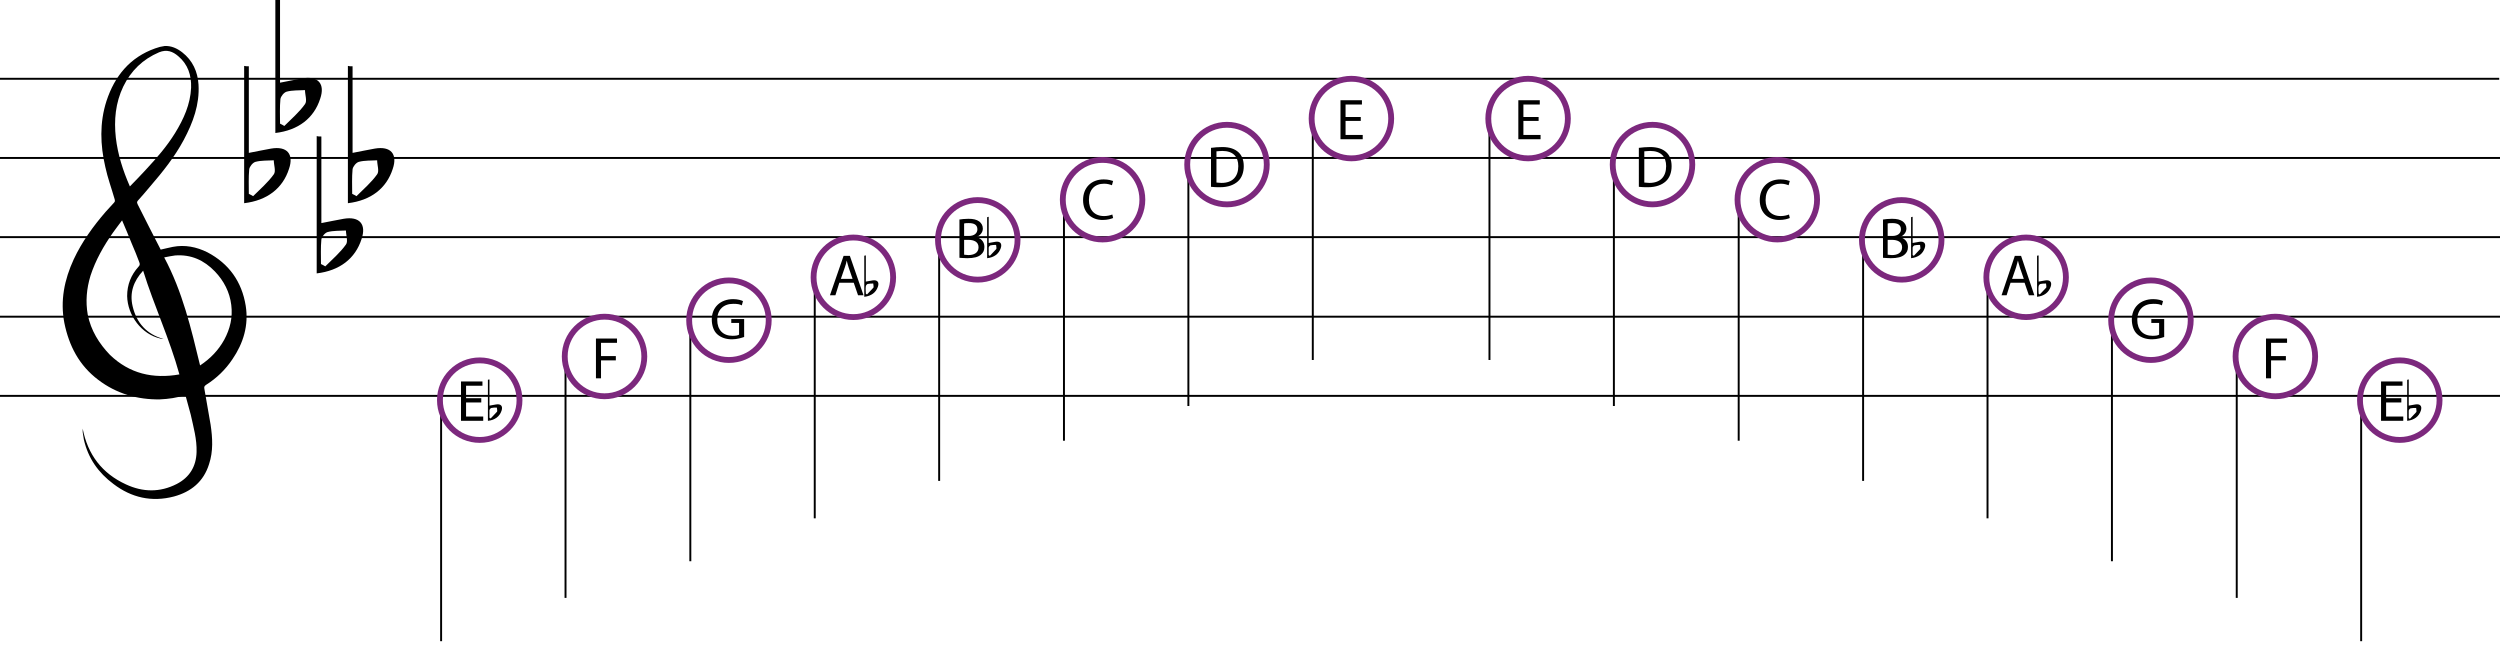 <?xml version="1.0" encoding="utf-8"?>
<!-- Generator: Adobe Illustrator 26.0.2, SVG Export Plug-In . SVG Version: 6.00 Build 0)  -->
<svg version="1.1" id="Layer_1" xmlns="http://www.w3.org/2000/svg" xmlns:xlink="http://www.w3.org/1999/xlink" x="0px" y="0px"
	 viewBox="0 0 641 172" style="enable-background:new 0 0 641 172;" xml:space="preserve">
<style type="text/css">
	.st0{fill:none;stroke:#000000;stroke-width:0.5;stroke-miterlimit:10;}
	.st1{fill:none;stroke:#7C287D;stroke-width:1.5;stroke-miterlimit:10;}
	.st2{fill:none;stroke:#67BF75;stroke-miterlimit:10;}
</style>
<g id="XMLID_240_">
	<line id="XMLID_783_" class="st0" x1="0" y1="40.5" x2="641" y2="40.5"/>
	<line id="XMLID_782_" class="st0" x1="-0.2" y1="20.2" x2="640.8" y2="20.2"/>
	<line id="XMLID_781_" class="st0" x1="0" y1="60.8" x2="641" y2="60.8"/>
	<line id="XMLID_742_" class="st0" x1="0" y1="81.2" x2="641" y2="81.2"/>
	<line id="XMLID_741_" class="st0" x1="0" y1="101.5" x2="641" y2="101.5"/>
</g>
<line id="XMLID_740_" class="st0" x1="145" y1="153.3" x2="145" y2="91.4"/>
<circle id="XMLID_739_" class="st1" cx="155" cy="91.4" r="10.2"/>
<line id="XMLID_737_" class="st0" x1="113.1" y1="164.4" x2="113.1" y2="102.6"/>
<circle id="XMLID_736_" class="st1" cx="123" cy="102.6" r="10.2"/>
<line id="XMLID_734_" class="st0" x1="177" y1="143.9" x2="177" y2="82.1"/>
<circle id="XMLID_733_" class="st1" cx="186.9" cy="82.1" r="10.2"/>
<line id="XMLID_731_" class="st0" x1="208.9" y1="132.9" x2="208.9" y2="71.1"/>
<circle id="XMLID_730_" class="st1" cx="218.8" cy="71.1" r="10.2"/>
<line id="XMLID_728_" class="st0" x1="240.8" y1="123.3" x2="240.8" y2="61.5"/>
<circle id="XMLID_727_" class="st1" cx="250.7" cy="61.5" r="10.2"/>
<line id="XMLID_725_" class="st0" x1="272.8" y1="113" x2="272.8" y2="51.2"/>
<circle id="XMLID_724_" class="st1" cx="282.7" cy="51.2" r="10.2"/>
<line id="XMLID_722_" class="st0" x1="304.7" y1="104.1" x2="304.7" y2="42.2"/>
<circle id="XMLID_721_" class="st1" cx="314.6" cy="42.2" r="10.2"/>
<line id="XMLID_719_" class="st0" x1="336.6" y1="92.3" x2="336.6" y2="30.4"/>
<circle id="XMLID_718_" class="st1" cx="346.5" cy="30.4" r="10.2"/>
<line id="XMLID_716_" class="st0" x1="413.8" y1="104.1" x2="413.8" y2="42.2"/>
<circle id="XMLID_715_" class="st1" cx="423.7" cy="42.2" r="10.2"/>
<line id="XMLID_713_" class="st0" x1="381.9" y1="92.3" x2="381.9" y2="30.4"/>
<circle id="XMLID_712_" class="st1" cx="391.8" cy="30.4" r="10.2"/>
<line id="XMLID_710_" class="st0" x1="445.8" y1="113" x2="445.8" y2="51.2"/>
<circle id="XMLID_709_" class="st1" cx="455.7" cy="51.2" r="10.2"/>
<line id="XMLID_707_" class="st0" x1="477.7" y1="123.3" x2="477.7" y2="61.5"/>
<circle id="XMLID_706_" class="st1" cx="487.6" cy="61.5" r="10.2"/>
<line id="XMLID_704_" class="st0" x1="509.6" y1="132.9" x2="509.6" y2="71.1"/>
<circle id="XMLID_703_" class="st1" cx="519.5" cy="71.1" r="10.2"/>
<line id="XMLID_701_" class="st0" x1="541.5" y1="143.9" x2="541.5" y2="82.1"/>
<circle id="XMLID_700_" class="st1" cx="551.5" cy="82.1" r="10.2"/>
<line id="XMLID_698_" class="st0" x1="573.5" y1="153.3" x2="573.5" y2="91.4"/>
<circle id="XMLID_697_" class="st1" cx="583.4" cy="91.4" r="10.2"/>
<line id="XMLID_695_" class="st0" x1="605.4" y1="164.4" x2="605.4" y2="102.6"/>
<circle id="XMLID_694_" class="st1" cx="615.3" cy="102.6" r="10.2"/>
<g id="XMLID_3084_">
	<path id="XMLID_3085_" d="M123.4,103.2h-3.9v3.6h4.4v1.1h-5.7V97.8h5.5v1.1h-4.2v3.2h3.9V103.2z"/>
</g>
<g id="XMLID_3081_">
	<path id="XMLID_3082_" d="M615.7,103.2h-3.9v3.6h4.4v1.1h-5.7V97.8h5.5v1.1h-4.2v3.2h3.9V103.2z"/>
</g>
<g id="XMLID_3078_">
	<path id="XMLID_3079_" d="M152.8,86.8h5.4v1.1h-4.1v3.4h3.8v1.1h-3.8v4.6h-1.3V86.8z"/>
</g>
<g id="XMLID_3075_">
	<path id="XMLID_3076_" d="M581,86.8h5.4v1.1h-4.1v3.4h3.8v1.1h-3.8v4.6H581V86.8z"/>
</g>
<g id="XMLID_3072_">
	<path id="XMLID_3073_" d="M190.8,86.4c-0.6,0.2-1.8,0.6-3.1,0.6c-1.5,0-2.8-0.4-3.8-1.3c-0.9-0.8-1.4-2.2-1.4-3.8
		c0-3,2.1-5.2,5.5-5.2c1.2,0,2.1,0.3,2.5,0.5l-0.3,1.1c-0.5-0.3-1.2-0.4-2.2-0.4c-2.5,0-4.1,1.5-4.1,4.1c0,2.6,1.5,4.1,3.9,4.1
		c0.9,0,1.4-0.1,1.7-0.3v-3h-2v-1h3.3V86.4z"/>
</g>
<g id="XMLID_3069_">
	<path id="XMLID_3070_" d="M554.9,86.4c-0.6,0.2-1.8,0.6-3.1,0.6c-1.5,0-2.8-0.4-3.8-1.3c-0.9-0.8-1.4-2.2-1.4-3.8
		c0-3,2.1-5.2,5.5-5.2c1.2,0,2.1,0.3,2.5,0.5l-0.3,1.1c-0.5-0.3-1.2-0.4-2.2-0.4c-2.5,0-4.1,1.5-4.1,4.1c0,2.6,1.5,4.1,3.9,4.1
		c0.9,0,1.4-0.1,1.7-0.3v-3h-2v-1h3.3V86.4z"/>
</g>
<g id="XMLID_3065_">
	<path id="XMLID_3066_" d="M215.2,72.5l-1,3.2h-1.4l3.5-10.1h1.6l3.5,10.1h-1.4l-1.1-3.2H215.2z M218.6,71.5l-1-2.9
		c-0.2-0.7-0.4-1.3-0.5-1.8h0c-0.1,0.6-0.3,1.2-0.5,1.8l-1,2.9H218.6z"/>
</g>
<g id="XMLID_3061_">
	<path id="XMLID_3062_" d="M515.5,72.5l-1,3.2h-1.3l3.4-10.1h1.6l3.4,10.1h-1.4l-1.1-3.2H515.5z M518.9,71.5l-1-2.9
		c-0.2-0.7-0.4-1.3-0.5-1.8h0c-0.2,0.6-0.3,1.2-0.5,1.8l-1,2.9H518.9z"/>
</g>
<g id="XMLID_3056_">
	<path id="XMLID_3057_" d="M245.9,56.3c0.6-0.1,1.5-0.2,2.4-0.2c1.3,0,2.1,0.2,2.8,0.7c0.5,0.4,0.9,1,0.9,1.8c0,1-0.7,1.8-1.7,2.2v0
		c1,0.2,2.1,1,2.1,2.5c0,0.9-0.3,1.5-0.9,2c-0.7,0.6-1.8,0.9-3.5,0.9c-0.9,0-1.6-0.1-2-0.1V56.3z M247.2,60.5h1.2
		c1.4,0,2.2-0.7,2.2-1.7c0-1.2-0.9-1.6-2.2-1.6c-0.6,0-0.9,0-1.2,0.1V60.5z M247.2,65.3c0.3,0,0.6,0.1,1.1,0.1c1.3,0,2.6-0.5,2.6-2
		c0-1.4-1.2-1.9-2.6-1.9h-1.1V65.3z"/>
</g>
<g id="XMLID_3051_">
	<path id="XMLID_3052_" d="M482.7,56.3c0.6-0.1,1.5-0.2,2.4-0.2c1.3,0,2.1,0.2,2.8,0.7c0.5,0.4,0.9,1,0.9,1.8c0,1-0.7,1.8-1.7,2.2v0
		c1,0.2,2.1,1,2.1,2.5c0,0.9-0.3,1.5-0.9,2c-0.7,0.6-1.8,0.9-3.5,0.9c-0.9,0-1.6-0.1-2-0.1V56.3z M484,60.5h1.2
		c1.4,0,2.2-0.7,2.2-1.7c0-1.2-0.9-1.6-2.2-1.6c-0.6,0-0.9,0-1.2,0.1V60.5z M484,65.3c0.3,0,0.6,0.1,1.1,0.1c1.3,0,2.6-0.5,2.6-2
		c0-1.4-1.2-1.9-2.6-1.9H484V65.3z"/>
</g>
<g id="XMLID_3048_">
	<path id="XMLID_3049_" d="M285.4,55.9c-0.5,0.2-1.4,0.5-2.7,0.5c-2.8,0-5-1.8-5-5.1c0-3.2,2.1-5.3,5.3-5.3c1.2,0,2.1,0.3,2.4,0.4
		l-0.3,1.1c-0.5-0.2-1.2-0.4-2-0.4c-2.4,0-3.9,1.5-3.9,4.2c0,2.5,1.4,4.1,3.9,4.1c0.8,0,1.6-0.2,2.1-0.4L285.4,55.9z"/>
</g>
<g id="XMLID_3045_">
	<path id="XMLID_3046_" d="M458.9,55.9c-0.5,0.2-1.4,0.5-2.7,0.5c-2.8,0-5-1.8-5-5.1c0-3.2,2.1-5.3,5.3-5.3c1.2,0,2.1,0.3,2.4,0.4
		l-0.3,1.1c-0.5-0.2-1.2-0.4-2-0.4c-2.4,0-3.9,1.5-3.9,4.2c0,2.5,1.4,4.1,3.9,4.1c0.8,0,1.6-0.2,2.1-0.4L458.9,55.9z"/>
</g>
<g id="XMLID_3041_">
	<path id="XMLID_3042_" d="M310.6,37.9c0.8-0.1,1.7-0.2,2.8-0.2c1.9,0,3.2,0.5,4.1,1.3c0.9,0.8,1.4,2,1.4,3.6c0,1.6-0.5,3-1.5,3.9
		c-1,0.9-2.5,1.5-4.5,1.5c-0.9,0-1.7,0-2.4-0.1V37.9z M311.9,46.8c0.3,0,0.8,0.1,1.3,0.1c2.8,0,4.3-1.6,4.3-4.3
		c0-2.4-1.3-3.9-4.1-3.9c-0.7,0-1.2,0.1-1.5,0.1V46.8z"/>
</g>
<g id="XMLID_3037_">
	<path id="XMLID_3038_" d="M420.3,37.9c0.8-0.1,1.7-0.2,2.8-0.2c1.9,0,3.2,0.5,4.1,1.3c0.9,0.8,1.4,2,1.4,3.6c0,1.6-0.5,3-1.5,3.9
		c-1,0.9-2.5,1.5-4.5,1.5c-0.9,0-1.7,0-2.4-0.1V37.9z M421.6,46.8c0.3,0,0.8,0.1,1.3,0.1c2.8,0,4.3-1.6,4.3-4.3
		c0-2.4-1.3-3.9-4.1-3.9c-0.7,0-1.2,0.1-1.5,0.1V46.8z"/>
</g>
<g id="XMLID_3034_">
	<path id="XMLID_3035_" d="M348.9,31H345v3.6h4.4v1.1h-5.7V25.7h5.5v1.1H345V30h3.9V31z"/>
</g>
<g id="XMLID_3031_">
	<path id="XMLID_3032_" d="M394.5,31h-3.9v3.6h4.4v1.1h-5.7V25.7h5.5v1.1h-4.2V30h3.9V31z"/>
</g>
<g id="XMLID_669_">
	<path id="XMLID_670_" d="M47.5,101.3c-2.1,0.7-4.3,1-6.5,1.1c-5.8,0.1-11.2-1.5-15.8-5c-4.9-3.7-7.5-8.7-8.7-14.6
		c-1.1-5.7,0-11.1,2.4-16.3c2.1-4.5,5-8.5,8.2-12.2c0.7-0.8,1.4-1.5,2.1-2.3c0.3-0.3,0.3-0.5,0.2-0.9c-0.8-2.8-1.8-5.5-2.4-8.3
		c-1.3-5.6-1.5-11.3,0.3-16.9c2.1-6.4,6-11.2,12.5-13.5c0.8-0.3,1.6-0.5,2.4-0.6c1.7-0.1,3.2,0.6,4.5,1.6c2.7,2.1,4,5,4.2,8.3
		c0.3,5.1-1.4,9.7-3.8,14.2c-2.3,4.3-5.4,8.2-8.6,11.9c-1.1,1.3-2.1,2.5-3.2,3.7c-0.3,0.4-0.1,0.6,0,0.9c2,3.9,3.9,7.8,5.9,11.6
		c1-0.2,2-0.5,3.1-0.7c3.1-0.6,6.1,0,8.9,1.4c5.5,2.9,8.8,7.5,9.8,13.7c0.8,5-0.6,9.6-3.4,13.7c-1.8,2.7-4.1,4.9-6.8,6.6
		c-0.4,0.3-0.5,0.5-0.4,1c0.5,3.1,1.1,6.1,1.6,9.2c0.5,3.4,0.7,6.8-0.4,10.1c-1.4,4.5-4.6,7.1-9,8.3c-5.7,1.5-10.9,0.3-15.5-3.2
		c-3.9-2.9-6.5-6.6-7.6-11.4c-0.1-0.6-0.2-1.3-0.3-1.9c0-0.3,0-0.6,0-0.9c1.3,6.7,5,11.5,11.1,14.3c4.3,2,8.7,2.1,13-0.1
		c3.3-1.7,5-4.5,5.1-8.2c0.1-3.3-0.8-6.4-1.5-9.6c-0.4-1.5-0.8-2.9-1.2-4.4C47.7,101.7,47.6,101.5,47.5,101.3z M46,96
		c-2.5-9.1-6.5-17.6-9.3-26.6c-2.5,2.7-3.5,5.7-2.7,9.1c1,4.3,3.6,7.2,7.9,8.4c-0.3,0-0.5,0-0.8-0.1c-4.8-1.1-8.4-5.9-8.5-10.9
		c0-2.9,1-5.4,2.9-7.5c0.4-0.4,0.4-0.7,0.2-1.2c-0.6-1.6-1.2-3.1-1.9-4.7c-0.8-2-1.6-3.9-2.5-6c-0.8,1.1-1.6,2.1-2.3,3.1
		c-2.4,3.4-4.5,7.1-5.8,11.1c-1,3.3-1.3,6.6-0.7,10c0.8,4,2.9,7.4,5.7,10.3C33.2,95.8,39.2,97.2,46,96z M33.3,47.8
		c1.5-1.5,2.9-3,4.2-4.4c2.7-2.9,5.3-5.9,7.4-9.3c2.2-3.6,3.9-7.3,4.1-11.6c0.1-3.2-0.8-6-3.3-8.1c-1.4-1.2-2.9-1.8-4.9-1
		c-4.2,1.8-7.2,4.7-9.2,8.8c-2,4.2-2.4,8.6-1.9,13.1C30.2,39.6,31.5,43.7,33.3,47.8z M51.3,93.7c2.7-1.8,4.7-3.9,6.2-6.6
		c1.5-2.8,2.2-5.7,1.8-8.9c-0.4-3.3-1.9-6.2-4.2-8.6c-2.8-2.9-6.1-4.4-10.2-4.1c-0.9,0.1-1.7,0.3-2.8,0.5
		C46.8,74.8,49,84.2,51.3,93.7z"/>
</g>
<path id="XMLID_818_" d="M63.8,17c0,7.3,0,14.5,0,22.2c2.2-0.4,3.9-0.8,5.7-1.1c4.1-0.7,5.9,1.4,4.6,5.2c-1.6,5-5.6,8.1-11.5,8.8
	c0-11.7,0-23.4,0-35.2C63,17,63.4,17,63.8,17z M63.8,49.7c0.4,0.2,0.8,0.4,1.1,0.6c1.8-1.8,3.8-3.5,5.3-5.6c0.6-0.8,0-2.4,0-3.6
	c-1.6,0.1-3.2,0-4.7,0.4c-0.7,0.2-1.5,1.2-1.6,1.9C63.7,45.5,63.8,47.6,63.8,49.7z"/>
<path id="XMLID_815_" d="M71.8-1c0,7.3,0,14.5,0,22.2c2.2-0.4,3.9-0.8,5.7-1.1c4.1-0.7,5.9,1.4,4.6,5.2c-1.6,5-5.6,8.1-11.5,8.8
	c0-11.7,0-23.4,0-35.2C71-1,71.4-1,71.8-1z M71.8,31.7c0.4,0.2,0.8,0.4,1.1,0.6c1.8-1.8,3.8-3.5,5.3-5.6c0.6-0.8,0-2.4,0-3.6
	c-1.6,0.1-3.2,0-4.7,0.4c-0.7,0.2-1.5,1.2-1.6,1.9C71.7,27.5,71.8,29.6,71.8,31.7z"/>
<path id="XMLID_837_" d="M82.4,35c0,7.3,0,14.5,0,22.2c2.2-0.4,3.9-0.8,5.7-1.1c4.1-0.7,5.9,1.4,4.6,5.2c-1.6,5-5.6,8.1-11.5,8.8
	c0-11.7,0-23.4,0-35.2C81.5,35,81.9,35,82.4,35z M82.3,67.7c0.4,0.2,0.8,0.4,1.1,0.6c1.8-1.8,3.8-3.5,5.3-5.6c0.6-0.8,0-2.4,0-3.6
	c-1.6,0.1-3.2,0-4.7,0.4c-0.7,0.2-1.5,1.2-1.6,1.9C82.2,63.5,82.3,65.6,82.3,67.7z"/>
<path id="XMLID_834_" d="M90.4,17c0,7.3,0,14.5,0,22.2c2.2-0.4,3.9-0.8,5.7-1.1c4.1-0.7,5.9,1.4,4.6,5.2c-1.6,5-5.6,8.1-11.5,8.8
	c0-11.7,0-23.4,0-35.2C89.5,17,89.9,17,90.4,17z M90.3,49.7c0.4,0.2,0.8,0.4,1.1,0.6c1.8-1.8,3.8-3.5,5.3-5.6c0.6-0.8,0-2.4,0-3.6
	c-1.6,0.1-3.2,0-4.7,0.4c-0.7,0.2-1.5,1.2-1.6,1.9C90.2,45.5,90.3,47.6,90.3,49.7z"/>
<path id="XMLID_181_" d="M125.5,97.3c0,2.2,0,4.4,0,6.7c0.7-0.1,1.2-0.2,1.7-0.3c1.2-0.2,1.8,0.4,1.4,1.6c-0.5,1.5-1.7,2.4-3.5,2.6
	c0-3.5,0-7,0-10.5C125.2,97.3,125.4,97.3,125.5,97.3z M125.5,107.1c0.1,0.1,0.2,0.1,0.3,0.2c0.5-0.6,1.1-1.1,1.6-1.7
	c0.2-0.2,0-0.7,0-1.1c-0.5,0-1,0-1.4,0.1c-0.2,0-0.5,0.4-0.5,0.6C125.5,105.9,125.5,106.5,125.5,107.1z"/>
<path id="XMLID_184_" d="M222,65.5c0,2.2,0,4.4,0,6.7c0.7-0.1,1.2-0.2,1.7-0.3c1.2-0.2,1.8,0.4,1.4,1.6c-0.5,1.5-1.7,2.4-3.5,2.6
	c0-3.5,0-7,0-10.5C221.7,65.5,221.8,65.5,222,65.5z M222,75.3c0.1,0.1,0.2,0.1,0.3,0.2c0.5-0.6,1.1-1.1,1.6-1.7c0.2-0.2,0-0.7,0-1.1
	c-0.5,0-1,0-1.4,0.1c-0.2,0-0.5,0.4-0.5,0.6C221.9,74,222,74.7,222,75.3z"/>
<path id="XMLID_187_" d="M253.5,55.6c0,2.2,0,4.4,0,6.7c0.7-0.1,1.2-0.2,1.7-0.3c1.2-0.2,1.8,0.4,1.4,1.6c-0.5,1.5-1.7,2.4-3.5,2.6
	c0-3.5,0-7,0-10.5C253.3,55.6,253.4,55.6,253.5,55.6z M253.5,65.4c0.1,0.1,0.2,0.1,0.3,0.2c0.5-0.6,1.1-1.1,1.6-1.7
	c0.2-0.2,0-0.7,0-1.1c-0.5,0-1,0-1.4,0.1c-0.2,0-0.5,0.4-0.5,0.6C253.5,64.1,253.5,64.8,253.5,65.4z"/>
<path id="XMLID_376_" d="M490.4,55.6c0,2.2,0,4.4,0,6.7c0.7-0.1,1.2-0.2,1.7-0.3c1.2-0.2,1.8,0.4,1.4,1.6c-0.5,1.5-1.7,2.4-3.5,2.6
	c0-3.5,0-7,0-10.5C490.2,55.6,490.3,55.6,490.4,55.6z M490.4,65.4c0.1,0.1,0.2,0.1,0.3,0.2c0.5-0.6,1.1-1.1,1.6-1.7
	c0.2-0.2,0-0.7,0-1.1c-0.5,0-1,0-1.4,0.1c-0.2,0-0.5,0.4-0.5,0.6C490.4,64.1,490.4,64.8,490.4,65.4z"/>
<path id="XMLID_493_" d="M522.7,65.5c0,2.2,0,4.4,0,6.7c0.7-0.1,1.2-0.2,1.7-0.3c1.2-0.2,1.8,0.4,1.4,1.6c-0.5,1.5-1.7,2.4-3.5,2.6
	c0-3.5,0-7,0-10.5C522.4,65.5,522.5,65.5,522.7,65.5z M522.7,75.3c0.1,0.1,0.2,0.1,0.3,0.2c0.5-0.6,1.1-1.1,1.6-1.7
	c0.2-0.2,0-0.7,0-1.1c-0.5,0-1,0-1.4,0.1c-0.2,0-0.5,0.4-0.5,0.6C522.6,74,522.7,74.7,522.7,75.3z"/>
<path id="XMLID_496_" d="M617.6,97.3c0,2.2,0,4.4,0,6.7c0.7-0.1,1.2-0.2,1.7-0.3c1.2-0.2,1.8,0.4,1.4,1.6c-0.5,1.5-1.7,2.4-3.5,2.6
	c0-3.5,0-7,0-10.5C617.4,97.3,617.5,97.3,617.6,97.3z M617.6,107.2c0.1,0.1,0.2,0.1,0.3,0.2c0.5-0.6,1.1-1.1,1.6-1.7
	c0.2-0.2,0-0.7,0-1.1c-0.5,0-1,0-1.4,0.1c-0.2,0-0.5,0.4-0.5,0.6C617.6,105.9,617.6,106.5,617.6,107.2z"/>
</svg>
